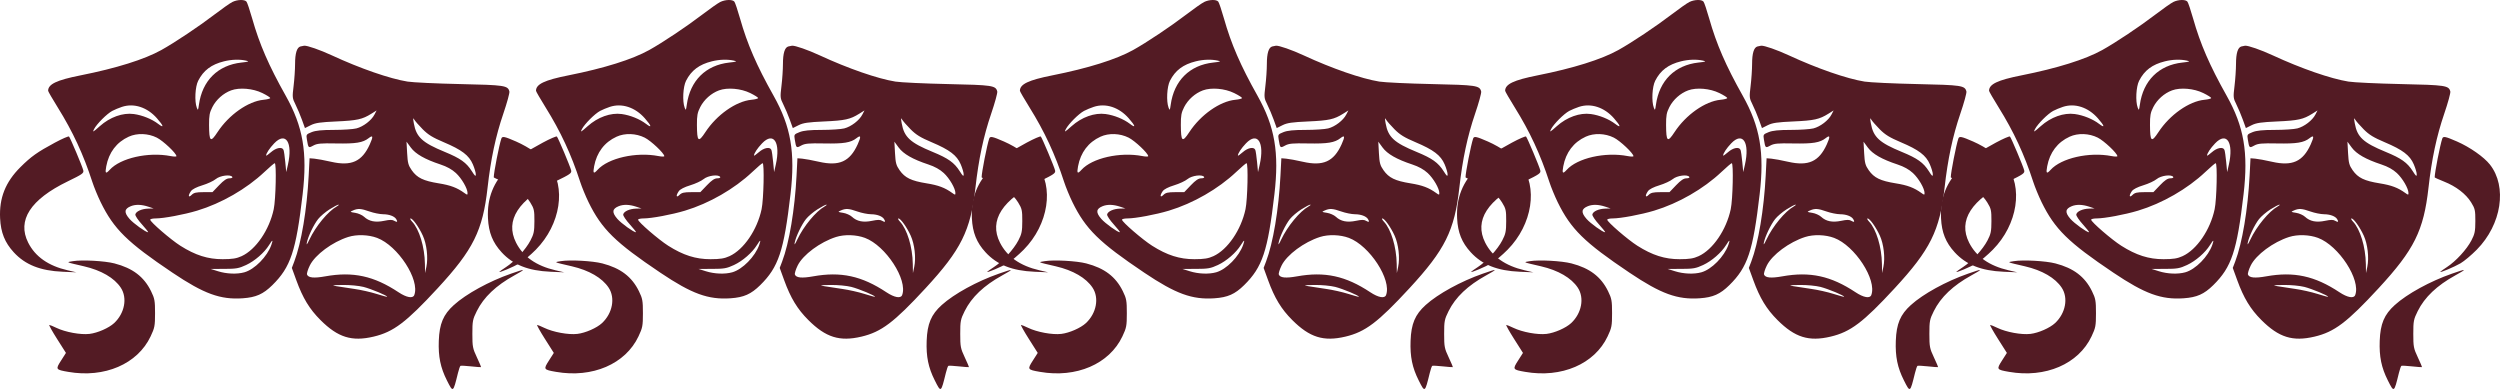 <svg width="1896" height="295" viewBox="0 0 1896 295" fill="none" xmlns="http://www.w3.org/2000/svg">
<path fill-rule="evenodd" clip-rule="evenodd" d="M546.182 1.531C544.455 2.387 538.334 6.688 532.58 11.087C520.791 20.099 502.481 32.324 492.297 37.98C479.506 45.083 458.214 51.752 431.088 57.152C412.92 60.768 406.499 63.827 406.499 68.863C406.499 69.354 409.772 75.014 413.773 81.442C425.196 99.793 433.259 117.148 439.988 137.862C441.3 141.901 444.155 148.847 446.333 153.299C456.36 173.785 466.55 183.79 500.854 206.83C524.736 222.871 537.123 227.384 554.066 226.22C564.122 225.529 569.592 223.104 576.551 216.251C590.463 202.553 594.489 190.469 599.523 147.309C603.216 115.649 599.84 95.995 586.689 72.598C573.805 49.678 566.747 33.432 561.27 14.087C559.472 7.741 557.521 1.959 556.934 1.237C555.495 -0.529 550.034 -0.38 546.182 1.531ZM597.858 35.236C595.15 35.962 593.789 40.391 593.786 48.489C593.785 52.645 593.283 60.13 592.672 65.124C591.611 73.798 591.675 74.431 594.11 79.285C595.512 82.079 597.697 87.239 598.964 90.752L601.27 97.137L605.638 94.957C609.193 93.183 612.835 92.652 625.178 92.102C640.816 91.407 644.831 90.518 651.648 86.244L655.622 83.752L654.024 86.849C651.725 91.306 645.52 96.063 640.283 97.386C637.796 98.013 630.094 98.527 623.166 98.527C614.005 98.527 609.419 98.989 606.341 100.224C602.266 101.858 602.134 102.061 602.74 105.731C603.841 112.398 603.868 112.424 607.634 110.377C610.505 108.816 613.287 108.561 624.991 108.788C639.888 109.075 645.249 108.195 649.629 104.741C652.942 102.129 653.171 103.508 650.429 109.541C644.5 122.578 636.453 126.19 621.123 122.692C616.16 121.56 610.451 120.498 608.437 120.332L604.775 120.03L604.105 133.142C602.79 158.857 598.528 184.301 593.185 198.321L591.332 203.186L594.71 212.482C599.638 226.046 604.709 234.405 613.064 242.739C626.285 255.925 636.803 259.208 653.321 255.305C668.424 251.736 677.977 244.523 701.899 218.631C728.95 189.351 736.129 174.891 739.774 142.345C742.204 120.65 745.917 103.203 751.72 86.21C754.526 77.994 756.599 70.418 756.327 69.375C755.144 64.84 752.83 64.493 718.823 63.754C700.983 63.367 683.1 62.522 679.081 61.877C665.63 59.718 643.176 51.937 621.733 42.005C612.766 37.851 602.913 34.417 600.661 34.663C600.047 34.73 598.785 34.988 597.858 35.236ZM539.904 46.505C530.255 48.896 524.312 53.367 520.298 61.255C517.998 65.773 517.43 76.846 519.249 81.671C520.119 83.981 520.272 83.771 520.862 79.458C523.361 61.18 535.215 49.412 553.121 47.436C558.72 46.818 559.283 46.587 556.645 45.989C551.798 44.892 545.65 45.082 539.904 46.505ZM545.268 68.544C539.339 70.743 533.987 75.513 531.067 81.204C528.933 85.358 528.506 87.667 528.551 94.803C528.632 107.533 529.618 108.365 534.962 100.215C543.592 87.057 558.183 76.799 569.871 75.672C572.668 75.404 574.955 74.806 574.955 74.344C574.955 73.884 572.257 72.183 568.959 70.565C561.813 67.06 551.617 66.19 545.268 68.544ZM462.477 81.055C460.175 81.816 456.879 83.188 455.153 84.102C451.095 86.251 443.359 93.987 441.315 97.941C439.935 100.61 440.525 100.307 445.703 95.681C453.395 88.807 463.15 85.33 471.509 86.483C477.972 87.374 485.164 90.281 489.942 93.935C494.615 97.509 494.205 95.609 489.03 89.715C481.661 81.321 471.589 78.037 462.477 81.055ZM683.875 93.669C685.75 104.015 690.329 108.222 707.31 115.203C719.162 120.075 723.72 123.321 727.826 129.814C730.261 133.661 730.855 134.136 730.855 132.23C730.855 130.927 729.842 127.497 728.602 124.608C725.674 117.787 720.228 113.652 706.541 107.861C698.126 104.302 694.703 102.196 690.584 98.043C687.7 95.137 684.803 91.814 684.145 90.66C683.209 89.015 683.15 89.665 683.875 93.669ZM467.641 103.656C458.442 107.845 452.544 115.613 450.587 126.116C449.575 131.543 450.159 132.161 453.159 128.837C461.251 119.873 482.411 115.075 499.359 118.361C501.806 118.835 503.806 118.867 503.806 118.43C503.806 116.301 493.714 106.768 488.929 104.378C482.305 101.068 473.946 100.785 467.641 103.656ZM411.718 108.139C398.278 115.364 393.581 118.701 385.458 126.791C374.116 138.089 369.328 150.156 370.075 165.556C370.601 176.37 373.654 183.963 380.449 191.354C389.133 200.798 400.589 205.354 417.486 206.083L427.949 206.535L421.233 204.974C406.632 201.58 396.731 194.63 391.373 184.013C382.842 167.109 393.062 151.279 421.366 137.555C432.466 132.173 433.656 131.33 433.165 129.208C432.498 126.333 423.337 104.593 422.351 103.549C421.963 103.139 417.179 105.204 411.718 108.139ZM750.224 105.083C748.551 110.003 744.457 130.875 744.457 134.489C744.457 134.72 747.636 136.163 751.52 137.697C760.646 141.299 768.171 147.076 772.151 153.538C775.045 158.235 775.321 159.475 775.298 167.68C775.276 175.484 774.882 177.425 772.314 182.355C768.74 189.222 760.502 198.169 753.665 202.61C750.903 204.404 748.643 206.027 748.643 206.216C748.643 206.958 759.369 202.418 764.071 199.687C766.807 198.097 772.348 193.449 776.385 189.357C795.22 170.263 799.626 141.606 786.316 124.759C781.786 119.024 771.178 111.6 761.398 107.319C752.575 103.457 750.891 103.12 750.224 105.083ZM577.907 108.754C574.405 112.427 571.816 116.344 571.816 117.972C571.816 118.358 573.481 117.21 575.515 115.419C579.444 111.961 584.046 111.139 585.034 113.721C585.362 114.577 585.956 118.707 586.355 122.899L587.08 130.52L588.342 124.961C592.188 108.017 586.715 99.517 577.907 108.754ZM678.772 116.135C679.179 123.623 679.668 125.429 682.293 129.154C686.313 134.859 691.059 137.158 702.69 139.036C711.706 140.491 716.614 142.337 722.223 146.385C724.395 147.952 724.578 147.951 724.578 146.37C724.578 142.934 720.097 135.235 715.773 131.238C712.81 128.5 708.935 126.347 704.094 124.749C692.242 120.838 685.145 116.787 681.551 111.882L678.299 107.443L678.772 116.135ZM570.572 130.395C556.896 143.297 537.925 154.205 519.501 159.761C509.513 162.774 494.088 165.659 487.975 165.659C485.748 165.659 483.926 166.098 483.926 166.635C483.926 168.307 499.432 181.7 506.761 186.357C518.079 193.551 527.69 196.609 538.858 196.572C546.247 196.548 549.349 196.05 553.263 194.263C564.021 189.35 574.277 174.336 577.593 158.647C579.166 151.209 579.767 123.666 578.356 123.747C577.924 123.772 574.422 126.763 570.572 130.395ZM533.626 135.817C531.9 137.246 527.325 139.369 523.46 140.533C519.117 141.842 515.821 143.528 514.828 144.948C512.462 148.333 512.803 150.346 515.316 147.827C516.982 146.156 518.803 145.729 524.268 145.729H531.129L536.145 140.485C539.745 136.72 541.96 135.24 543.994 135.24C545.617 135.24 546.552 134.792 546.182 134.191C544.874 132.07 536.905 133.102 533.626 135.817ZM469.307 156.337C464.196 158.383 463.905 161.084 468.261 166.057C471.241 169.459 480.542 176.149 482.292 176.149C482.73 176.149 480.666 173.49 477.704 170.24C474.741 166.99 472.461 163.58 472.638 162.661C473.084 160.338 477.389 158.371 482.357 158.222L486.542 158.096L482.357 156.714C477.35 155.06 472.827 154.93 469.307 156.337ZM619.914 158.788C616.767 160.776 612.863 164.098 611.239 166.169C607.887 170.442 603.64 179.334 602.716 184.016C602.282 186.211 602.872 185.509 604.667 181.692C609.404 171.621 618.781 160.259 625.391 156.582C626.712 155.846 627.308 155.228 626.715 155.207C626.122 155.187 623.061 156.798 619.914 158.788ZM637.734 159.602C635.198 160.719 635.247 160.774 639.377 161.416C641.718 161.78 644.754 163.124 646.121 164.401C649.863 167.896 654.704 168.867 661.378 167.463C665.821 166.53 667.579 166.547 669.166 167.54C671.246 168.843 671.813 168.178 670.415 166.079C668.986 163.933 665.098 162.512 660.56 162.478C658.076 162.459 653.455 161.531 650.29 160.415C643.76 158.112 641.456 157.962 637.734 159.602ZM682.482 168.023C687.99 173.9 692.043 187.223 692.257 200.155L692.371 207.093L693.362 202.372C694.81 195.472 693.641 185.197 690.667 178.684C687.74 172.275 683.019 165.659 681.372 165.659C680.764 165.659 681.265 166.723 682.482 168.023ZM634.072 179.719C622.002 183.563 609.006 193.206 604.979 201.307C603.498 204.288 602.544 207.403 602.861 208.23C603.804 210.694 608.12 211.119 616.628 209.588C637.675 205.8 653.548 209.242 672.238 221.646C678.319 225.682 683.128 226.545 684.183 223.79C688.599 212.251 671.755 186.328 656.001 180.419C649.434 177.955 640.508 177.671 634.072 179.719ZM574.058 185.851C570.477 191.624 563.223 197.93 556.645 200.989C551.13 203.553 549.111 203.91 540.036 203.927L529.704 203.946L535.327 205.717C541.816 207.762 549.713 208.079 555.311 206.52C563.089 204.355 572.729 194.551 575.82 185.663C577.259 181.522 576.706 181.581 574.058 185.851ZM425.333 198.059C420.001 198.918 419.471 198.671 433.703 201.968C446.799 205.003 456.711 210.768 461.621 218.207C466.743 225.966 464.547 237.613 456.56 245.038C452.571 248.748 444.058 252.484 437.889 253.23C431.17 254.044 419.502 251.902 412.697 248.607C410.223 247.409 407.826 246.428 407.372 246.428C406.917 246.428 409.575 251.203 413.277 257.039L420.01 267.651L416.312 273.448C412.032 280.154 412.158 280.354 421.703 282.021C449.307 286.84 474.325 276.071 484.231 255.107C487.313 248.582 487.588 247.142 487.588 237.512C487.588 228.066 487.287 226.408 484.56 220.84C479.178 209.851 470.64 203.366 456.833 199.778C449.42 197.853 432.385 196.923 425.333 198.059ZM757.536 207.554C740.951 213.351 723.6 222.868 714.247 231.298C706.197 238.555 703.252 245.535 702.781 258.477C702.345 270.476 704.048 278.785 708.934 288.487C713.685 297.923 713.607 297.975 717.327 282.861C718.004 280.111 718.852 277.68 719.213 277.459C719.574 277.238 723.165 277.415 727.193 277.852C731.222 278.289 734.643 278.549 734.797 278.428C734.951 278.307 733.54 274.953 731.661 270.972C728.513 264.302 728.245 262.912 728.243 253.227C728.24 243.491 728.488 242.221 731.615 235.92C736.841 225.39 746.197 216.506 760.152 208.82C769.31 203.776 768.906 203.58 757.536 207.554ZM625.178 217.054C627.768 217.5 633.884 218.433 638.77 219.127C643.656 219.821 651.17 221.509 655.467 222.877C659.763 224.245 663.411 225.232 663.572 225.069C664.245 224.396 651.396 219.035 645.623 217.58C642.102 216.692 635.268 216.06 629.928 216.126C621.883 216.226 621.174 216.364 625.178 217.054Z" fill="#531B24"/>
<path fill-rule="evenodd" clip-rule="evenodd" d="M176.182 1.531C174.455 2.387 168.334 6.688 162.58 11.087C150.791 20.099 132.481 32.324 122.297 37.98C109.506 45.083 88.214 51.752 61.088 57.152C42.92 60.768 36.499 63.827 36.499 68.863C36.499 69.354 39.772 75.014 43.773 81.442C55.196 99.793 63.259 117.148 69.988 137.862C71.3 141.901 74.155 148.847 76.334 153.299C86.36 173.785 96.55 183.79 130.854 206.83C154.736 222.871 167.123 227.384 184.066 226.22C194.122 225.529 199.592 223.104 206.551 216.251C220.463 202.553 224.489 190.469 229.523 147.309C233.216 115.649 229.84 95.995 216.689 72.598C203.805 49.678 196.747 33.432 191.27 14.087C189.472 7.741 187.521 1.959 186.934 1.237C185.495 -0.529 180.034 -0.38 176.182 1.531ZM227.858 35.236C225.15 35.962 223.789 40.391 223.786 48.489C223.785 52.645 223.283 60.13 222.672 65.124C221.611 73.798 221.675 74.431 224.11 79.285C225.512 82.079 227.697 87.239 228.964 90.752L231.27 97.137L235.638 94.957C239.193 93.183 242.835 92.652 255.178 92.102C270.816 91.407 274.831 90.518 281.648 86.244L285.622 83.752L284.024 86.849C281.725 91.306 275.52 96.063 270.283 97.386C267.796 98.013 260.094 98.527 253.166 98.527C244.005 98.527 239.419 98.989 236.341 100.224C232.266 101.858 232.134 102.061 232.74 105.731C233.841 112.398 233.868 112.424 237.634 110.377C240.505 108.816 243.287 108.561 254.991 108.788C269.888 109.075 275.249 108.195 279.629 104.741C282.942 102.129 283.171 103.508 280.429 109.541C274.5 122.578 266.453 126.19 251.123 122.692C246.16 121.56 240.451 120.498 238.437 120.332L234.775 120.03L234.105 133.142C232.79 158.857 228.528 184.301 223.185 198.321L221.332 203.186L224.71 212.482C229.638 226.046 234.709 234.405 243.064 242.739C256.285 255.925 266.803 259.208 283.321 255.305C298.424 251.736 307.977 244.523 331.899 218.631C358.95 189.351 366.129 174.891 369.774 142.345C372.204 120.65 375.917 103.203 381.72 86.21C384.526 77.994 386.599 70.418 386.327 69.375C385.144 64.84 382.83 64.493 348.823 63.754C330.983 63.367 313.1 62.522 309.081 61.877C295.63 59.718 273.176 51.937 251.733 42.005C242.766 37.851 232.913 34.417 230.661 34.663C230.047 34.73 228.785 34.988 227.858 35.236ZM169.904 46.505C160.255 48.896 154.312 53.367 150.298 61.255C147.998 65.773 147.43 76.846 149.249 81.671C150.119 83.981 150.272 83.771 150.862 79.458C153.361 61.18 165.215 49.412 183.121 47.436C188.72 46.818 189.283 46.587 186.645 45.989C181.798 44.892 175.65 45.082 169.904 46.505ZM175.268 68.544C169.339 70.743 163.987 75.513 161.067 81.204C158.933 85.358 158.506 87.667 158.551 94.803C158.632 107.533 159.618 108.365 164.962 100.215C173.592 87.057 188.183 76.799 199.871 75.672C202.668 75.404 204.955 74.806 204.955 74.344C204.955 73.884 202.257 72.183 198.959 70.565C191.813 67.06 181.617 66.19 175.268 68.544ZM92.477 81.055C90.175 81.816 86.879 83.188 85.153 84.102C81.095 86.251 73.359 93.987 71.315 97.941C69.935 100.61 70.525 100.307 75.703 95.681C83.395 88.807 93.15 85.33 101.509 86.483C107.972 87.374 115.164 90.281 119.942 93.935C124.615 97.509 124.205 95.609 119.03 89.715C111.661 81.321 101.589 78.037 92.477 81.055ZM313.875 93.669C315.75 104.015 320.329 108.222 337.31 115.203C349.162 120.075 353.72 123.321 357.826 129.814C360.261 133.661 360.855 134.136 360.855 132.23C360.855 130.927 359.842 127.497 358.602 124.608C355.674 117.787 350.228 113.652 336.541 107.861C328.126 104.302 324.703 102.196 320.584 98.043C317.7 95.137 314.803 91.814 314.145 90.66C313.209 89.015 313.15 89.665 313.875 93.669ZM97.641 103.656C88.442 107.845 82.544 115.613 80.587 126.116C79.575 131.543 80.159 132.161 83.159 128.837C91.251 119.873 112.411 115.075 129.359 118.361C131.806 118.835 133.806 118.867 133.806 118.43C133.806 116.301 123.714 106.768 118.929 104.378C112.305 101.068 103.946 100.785 97.641 103.656ZM41.718 108.139C28.277 115.364 23.581 118.701 15.458 126.791C4.116 138.089 -0.672 150.156 0.075 165.556C0.601 176.37 3.654 183.963 10.45 191.354C19.133 200.798 30.589 205.354 47.486 206.083L57.949 206.535L51.233 204.974C36.632 201.58 26.731 194.63 21.373 184.013C12.842 167.109 23.062 151.279 51.367 137.555C62.466 132.173 63.656 131.33 63.165 129.208C62.498 126.333 53.337 104.593 52.351 103.549C51.963 103.139 47.179 105.204 41.718 108.139ZM380.224 105.083C378.551 110.003 374.457 130.875 374.457 134.489C374.457 134.72 377.636 136.163 381.52 137.697C390.646 141.299 398.171 147.076 402.151 153.538C405.045 158.235 405.321 159.475 405.298 167.68C405.276 175.484 404.882 177.425 402.314 182.355C398.74 189.222 390.502 198.169 383.665 202.61C380.903 204.404 378.643 206.027 378.643 206.216C378.643 206.958 389.369 202.418 394.071 199.687C396.807 198.097 402.348 193.449 406.385 189.357C425.22 170.263 429.626 141.606 416.316 124.759C411.786 119.024 401.178 111.6 391.398 107.319C382.575 103.457 380.891 103.12 380.224 105.083ZM207.907 108.754C204.405 112.427 201.816 116.344 201.816 117.972C201.816 118.358 203.481 117.21 205.515 115.419C209.444 111.961 214.046 111.139 215.034 113.721C215.362 114.577 215.956 118.707 216.355 122.899L217.08 130.52L218.342 124.961C222.188 108.017 216.715 99.517 207.907 108.754ZM308.772 116.135C309.179 123.623 309.668 125.429 312.293 129.154C316.313 134.859 321.059 137.158 332.69 139.036C341.706 140.491 346.614 142.337 352.223 146.385C354.395 147.952 354.578 147.951 354.578 146.37C354.578 142.934 350.097 135.235 345.773 131.238C342.81 128.5 338.935 126.347 334.094 124.749C322.242 120.838 315.145 116.787 311.551 111.882L308.299 107.443L308.772 116.135ZM200.572 130.395C186.896 143.297 167.925 154.205 149.501 159.761C139.513 162.774 124.088 165.659 117.975 165.659C115.748 165.659 113.926 166.098 113.926 166.635C113.926 168.307 129.432 181.7 136.761 186.357C148.079 193.551 157.69 196.609 168.858 196.572C176.247 196.548 179.349 196.05 183.263 194.263C194.021 189.35 204.277 174.336 207.593 158.647C209.166 151.209 209.767 123.666 208.356 123.747C207.924 123.772 204.422 126.763 200.572 130.395ZM163.626 135.817C161.9 137.246 157.325 139.369 153.46 140.533C149.117 141.842 145.821 143.528 144.828 144.948C142.462 148.333 142.803 150.346 145.316 147.827C146.982 146.156 148.803 145.729 154.268 145.729H161.129L166.145 140.485C169.745 136.72 171.96 135.24 173.994 135.24C175.617 135.24 176.552 134.792 176.182 134.191C174.874 132.07 166.905 133.102 163.626 135.817ZM99.307 156.337C94.196 158.383 93.905 161.084 98.261 166.057C101.241 169.459 110.542 176.149 112.292 176.149C112.73 176.149 110.666 173.49 107.704 170.24C104.741 166.99 102.461 163.58 102.638 162.661C103.084 160.338 107.389 158.371 112.357 158.222L116.542 158.096L112.357 156.714C107.35 155.06 102.827 154.93 99.307 156.337ZM249.914 158.788C246.767 160.776 242.863 164.098 241.239 166.169C237.887 170.442 233.64 179.334 232.716 184.016C232.282 186.211 232.872 185.509 234.667 181.692C239.404 171.621 248.781 160.259 255.391 156.582C256.712 155.846 257.308 155.228 256.715 155.207C256.122 155.187 253.061 156.798 249.914 158.788ZM267.734 159.602C265.198 160.719 265.247 160.774 269.377 161.416C271.718 161.78 274.754 163.124 276.121 164.401C279.863 167.896 284.704 168.867 291.378 167.463C295.821 166.53 297.579 166.547 299.166 167.54C301.246 168.843 301.813 168.178 300.415 166.079C298.986 163.933 295.098 162.512 290.56 162.478C288.076 162.459 283.455 161.531 280.29 160.415C273.76 158.112 271.456 157.962 267.734 159.602ZM312.482 168.023C317.99 173.9 322.043 187.223 322.257 200.155L322.371 207.093L323.362 202.372C324.81 195.472 323.641 185.197 320.667 178.684C317.74 172.275 313.019 165.659 311.372 165.659C310.764 165.659 311.265 166.723 312.482 168.023ZM264.072 179.719C252.002 183.563 239.006 193.206 234.979 201.307C233.498 204.288 232.544 207.403 232.861 208.23C233.804 210.694 238.12 211.119 246.628 209.588C267.675 205.8 283.548 209.242 302.238 221.646C308.319 225.682 313.128 226.545 314.183 223.79C318.599 212.251 301.755 186.328 286.001 180.419C279.434 177.955 270.508 177.671 264.072 179.719ZM204.058 185.851C200.477 191.624 193.223 197.93 186.645 200.989C181.13 203.553 179.111 203.91 170.036 203.927L159.704 203.946L165.327 205.717C171.816 207.762 179.713 208.079 185.311 206.52C193.089 204.355 202.729 194.551 205.82 185.663C207.259 181.522 206.706 181.581 204.058 185.851ZM55.333 198.059C50.001 198.918 49.471 198.671 63.703 201.968C76.799 205.003 86.711 210.768 91.621 218.207C96.743 225.966 94.547 237.613 86.56 245.038C82.57 248.748 74.058 252.484 67.889 253.23C61.17 254.044 49.502 251.902 42.697 248.607C40.223 247.409 37.826 246.428 37.372 246.428C36.917 246.428 39.575 251.203 43.277 257.039L50.01 267.651L46.312 273.448C42.032 280.154 42.158 280.354 51.703 282.021C79.307 286.84 104.325 276.071 114.231 255.107C117.313 248.582 117.588 247.142 117.588 237.512C117.588 228.066 117.287 226.408 114.56 220.84C109.178 209.851 100.64 203.366 86.833 199.778C79.42 197.853 62.385 196.923 55.333 198.059ZM387.536 207.554C370.951 213.351 353.6 222.868 344.247 231.298C336.197 238.555 333.252 245.535 332.781 258.477C332.345 270.476 334.048 278.785 338.934 288.487C343.685 297.923 343.607 297.975 347.327 282.861C348.004 280.111 348.852 277.68 349.213 277.459C349.574 277.238 353.165 277.415 357.193 277.852C361.222 278.289 364.643 278.549 364.797 278.428C364.951 278.307 363.54 274.953 361.661 270.972C358.513 264.302 358.245 262.912 358.243 253.227C358.24 243.491 358.488 242.221 361.615 235.92C366.841 225.39 376.197 216.506 390.152 208.82C399.31 203.776 398.906 203.58 387.536 207.554ZM255.178 217.054C257.768 217.5 263.884 218.433 268.77 219.127C273.656 219.821 281.17 221.509 285.467 222.877C289.763 224.245 293.411 225.232 293.572 225.069C294.245 224.396 281.396 219.035 275.623 217.58C272.102 216.692 265.268 216.06 259.928 216.126C251.883 216.226 251.174 216.364 255.178 217.054Z" fill="#531B24"/>
<path fill-rule="evenodd" clip-rule="evenodd" d="M913.182 1.531C911.455 2.387 905.334 6.688 899.58 11.087C887.791 20.099 869.481 32.324 859.297 37.98C846.506 45.083 825.214 51.752 798.088 57.152C779.92 60.768 773.499 63.827 773.499 68.863C773.499 69.354 776.772 75.014 780.773 81.442C792.196 99.793 800.259 117.148 806.988 137.862C808.3 141.901 811.155 148.847 813.333 153.299C823.36 173.785 833.55 183.79 867.854 206.83C891.736 222.871 904.123 227.384 921.066 226.22C931.122 225.529 936.592 223.104 943.551 216.251C957.463 202.553 961.489 190.469 966.523 147.309C970.216 115.649 966.84 95.995 953.689 72.598C940.805 49.678 933.747 33.432 928.27 14.087C926.472 7.741 924.521 1.959 923.934 1.237C922.495 -0.529 917.034 -0.38 913.182 1.531ZM964.858 35.236C962.15 35.962 960.789 40.391 960.786 48.489C960.785 52.645 960.283 60.13 959.672 65.124C958.611 73.798 958.675 74.431 961.11 79.285C962.512 82.079 964.697 87.239 965.964 90.752L968.27 97.137L972.638 94.957C976.193 93.183 979.835 92.652 992.178 92.102C1007.82 91.407 1011.83 90.518 1018.65 86.244L1022.62 83.752L1021.02 86.849C1018.73 91.306 1012.52 96.063 1007.28 97.386C1004.8 98.013 997.094 98.527 990.166 98.527C981.005 98.527 976.419 98.989 973.341 100.224C969.266 101.858 969.134 102.061 969.74 105.731C970.841 112.398 970.868 112.424 974.634 110.377C977.505 108.816 980.287 108.561 991.991 108.788C1006.89 109.075 1012.25 108.195 1016.63 104.741C1019.94 102.129 1020.17 103.508 1017.43 109.541C1011.5 122.578 1003.45 126.19 988.123 122.692C983.16 121.56 977.451 120.498 975.437 120.332L971.775 120.03L971.105 133.142C969.79 158.857 965.528 184.301 960.185 198.321L958.332 203.186L961.71 212.482C966.638 226.046 971.709 234.405 980.064 242.739C993.285 255.925 1003.8 259.208 1020.32 255.305C1035.42 251.736 1044.98 244.523 1068.9 218.631C1095.95 189.351 1103.13 174.891 1106.77 142.345C1109.2 120.65 1112.92 103.203 1118.72 86.21C1121.53 77.994 1123.6 70.418 1123.33 69.375C1122.14 64.84 1119.83 64.493 1085.82 63.754C1067.98 63.367 1050.1 62.522 1046.08 61.877C1032.63 59.718 1010.18 51.937 988.733 42.005C979.766 37.851 969.913 34.417 967.661 34.663C967.047 34.73 965.785 34.988 964.858 35.236ZM906.904 46.505C897.255 48.896 891.312 53.367 887.298 61.255C884.998 65.773 884.43 76.846 886.249 81.671C887.119 83.981 887.272 83.771 887.862 79.458C890.361 61.18 902.215 49.412 920.121 47.436C925.72 46.818 926.283 46.587 923.645 45.989C918.798 44.892 912.65 45.082 906.904 46.505ZM912.268 68.544C906.339 70.743 900.987 75.513 898.067 81.204C895.933 85.358 895.506 87.667 895.551 94.803C895.632 107.533 896.618 108.365 901.962 100.215C910.592 87.057 925.183 76.799 936.871 75.672C939.668 75.404 941.955 74.806 941.955 74.344C941.955 73.884 939.257 72.183 935.959 70.565C928.813 67.06 918.617 66.19 912.268 68.544ZM829.477 81.055C827.175 81.816 823.879 83.188 822.153 84.102C818.095 86.251 810.359 93.987 808.315 97.941C806.935 100.61 807.525 100.307 812.703 95.681C820.395 88.807 830.15 85.33 838.509 86.483C844.972 87.374 852.164 90.281 856.942 93.935C861.615 97.509 861.205 95.609 856.03 89.715C848.661 81.321 838.589 78.037 829.477 81.055ZM1050.88 93.669C1052.75 104.015 1057.33 108.222 1074.31 115.203C1086.16 120.075 1090.72 123.321 1094.83 129.814C1097.26 133.661 1097.86 134.136 1097.86 132.23C1097.86 130.927 1096.84 127.497 1095.6 124.608C1092.67 117.787 1087.23 113.652 1073.54 107.861C1065.13 104.302 1061.7 102.196 1057.58 98.043C1054.7 95.137 1051.8 91.814 1051.15 90.66C1050.21 89.015 1050.15 89.665 1050.88 93.669ZM834.641 103.656C825.442 107.845 819.544 115.613 817.587 126.116C816.575 131.543 817.159 132.161 820.159 128.837C828.251 119.873 849.411 115.075 866.359 118.361C868.806 118.835 870.806 118.867 870.806 118.43C870.806 116.301 860.714 106.768 855.929 104.378C849.305 101.068 840.946 100.785 834.641 103.656ZM778.718 108.139C765.278 115.364 760.581 118.701 752.458 126.791C741.116 138.089 736.328 150.156 737.075 165.556C737.601 176.37 740.654 183.963 747.449 191.354C756.133 200.798 767.589 205.354 784.486 206.083L794.949 206.535L788.233 204.974C773.632 201.58 763.731 194.63 758.373 184.013C749.842 167.109 760.062 151.279 788.366 137.555C799.466 132.173 800.656 131.33 800.165 129.208C799.498 126.333 790.337 104.593 789.351 103.549C788.963 103.139 784.179 105.204 778.718 108.139ZM1117.22 105.083C1115.55 110.003 1111.46 130.875 1111.46 134.489C1111.46 134.72 1114.64 136.163 1118.52 137.697C1127.65 141.299 1135.17 147.076 1139.15 153.538C1142.05 158.235 1142.32 159.475 1142.3 167.68C1142.28 175.484 1141.88 177.425 1139.31 182.355C1135.74 189.222 1127.5 198.169 1120.66 202.61C1117.9 204.404 1115.64 206.027 1115.64 206.216C1115.64 206.958 1126.37 202.418 1131.07 199.687C1133.81 198.097 1139.35 193.449 1143.38 189.357C1162.22 170.263 1166.63 141.606 1153.32 124.759C1148.79 119.024 1138.18 111.6 1128.4 107.319C1119.57 103.457 1117.89 103.12 1117.22 105.083ZM944.907 108.754C941.405 112.427 938.816 116.344 938.816 117.972C938.816 118.358 940.481 117.21 942.515 115.419C946.444 111.961 951.046 111.139 952.034 113.721C952.362 114.577 952.956 118.707 953.355 122.899L954.08 130.52L955.342 124.961C959.188 108.017 953.715 99.517 944.907 108.754ZM1045.77 116.135C1046.18 123.623 1046.67 125.429 1049.29 129.154C1053.31 134.859 1058.06 137.158 1069.69 139.036C1078.71 140.491 1083.61 142.337 1089.22 146.385C1091.4 147.952 1091.58 147.951 1091.58 146.37C1091.58 142.934 1087.1 135.235 1082.77 131.238C1079.81 128.5 1075.94 126.347 1071.09 124.749C1059.24 120.838 1052.15 116.787 1048.55 111.882L1045.3 107.443L1045.77 116.135ZM937.572 130.395C923.896 143.297 904.925 154.205 886.501 159.761C876.513 162.774 861.088 165.659 854.975 165.659C852.748 165.659 850.926 166.098 850.926 166.635C850.926 168.307 866.432 181.7 873.761 186.357C885.079 193.551 894.69 196.609 905.858 196.572C913.247 196.548 916.349 196.05 920.263 194.263C931.021 189.35 941.277 174.336 944.593 158.647C946.166 151.209 946.767 123.666 945.356 123.747C944.924 123.772 941.422 126.763 937.572 130.395ZM900.626 135.817C898.9 137.246 894.325 139.369 890.46 140.533C886.117 141.842 882.821 143.528 881.828 144.948C879.462 148.333 879.803 150.346 882.316 147.827C883.982 146.156 885.803 145.729 891.268 145.729H898.129L903.145 140.485C906.745 136.72 908.96 135.24 910.994 135.24C912.617 135.24 913.552 134.792 913.182 134.191C911.874 132.07 903.905 133.102 900.626 135.817ZM836.307 156.337C831.196 158.383 830.905 161.084 835.261 166.057C838.241 169.459 847.542 176.149 849.292 176.149C849.73 176.149 847.666 173.49 844.704 170.24C841.741 166.99 839.461 163.58 839.638 162.661C840.084 160.338 844.389 158.371 849.357 158.222L853.542 158.096L849.357 156.714C844.35 155.06 839.827 154.93 836.307 156.337ZM986.914 158.788C983.767 160.776 979.863 164.098 978.239 166.169C974.887 170.442 970.64 179.334 969.716 184.016C969.282 186.211 969.872 185.509 971.667 181.692C976.404 171.621 985.781 160.259 992.391 156.582C993.712 155.846 994.308 155.228 993.715 155.207C993.122 155.187 990.061 156.798 986.914 158.788ZM1004.73 159.602C1002.2 160.719 1002.25 160.774 1006.38 161.416C1008.72 161.78 1011.75 163.124 1013.12 164.401C1016.86 167.896 1021.7 168.867 1028.38 167.463C1032.82 166.53 1034.58 166.547 1036.17 167.54C1038.25 168.843 1038.81 168.178 1037.42 166.079C1035.99 163.933 1032.1 162.512 1027.56 162.478C1025.08 162.459 1020.45 161.531 1017.29 160.415C1010.76 158.112 1008.46 157.962 1004.73 159.602ZM1049.48 168.023C1054.99 173.9 1059.04 187.223 1059.26 200.155L1059.37 207.093L1060.36 202.372C1061.81 195.472 1060.64 185.197 1057.67 178.684C1054.74 172.275 1050.02 165.659 1048.37 165.659C1047.76 165.659 1048.26 166.723 1049.48 168.023ZM1001.07 179.719C989.002 183.563 976.006 193.206 971.979 201.307C970.498 204.288 969.544 207.403 969.861 208.23C970.804 210.694 975.12 211.119 983.628 209.588C1004.68 205.8 1020.55 209.242 1039.24 221.646C1045.32 225.682 1050.13 226.545 1051.18 223.79C1055.6 212.251 1038.75 186.328 1023 180.419C1016.43 177.955 1007.51 177.671 1001.07 179.719ZM941.058 185.851C937.477 191.624 930.223 197.93 923.645 200.989C918.13 203.553 916.111 203.91 907.036 203.927L896.704 203.946L902.327 205.717C908.816 207.762 916.713 208.079 922.311 206.52C930.089 204.355 939.729 194.551 942.82 185.663C944.259 181.522 943.706 181.581 941.058 185.851ZM792.333 198.059C787.001 198.918 786.471 198.671 800.703 201.968C813.799 205.003 823.711 210.768 828.621 218.207C833.743 225.966 831.547 237.613 823.56 245.038C819.571 248.748 811.058 252.484 804.889 253.23C798.17 254.044 786.502 251.902 779.697 248.607C777.223 247.409 774.826 246.428 774.372 246.428C773.917 246.428 776.575 251.203 780.277 257.039L787.01 267.651L783.312 273.448C779.032 280.154 779.158 280.354 788.703 282.021C816.307 286.84 841.325 276.071 851.231 255.107C854.313 248.582 854.588 247.142 854.588 237.512C854.588 228.066 854.287 226.408 851.56 220.84C846.178 209.851 837.64 203.366 823.833 199.778C816.42 197.853 799.385 196.923 792.333 198.059ZM1124.54 207.554C1107.95 213.351 1090.6 222.868 1081.25 231.298C1073.2 238.555 1070.25 245.535 1069.78 258.477C1069.34 270.476 1071.05 278.785 1075.93 288.487C1080.69 297.923 1080.61 297.975 1084.33 282.861C1085 280.111 1085.85 277.68 1086.21 277.459C1086.57 277.238 1090.17 277.415 1094.19 277.852C1098.22 278.289 1101.64 278.549 1101.8 278.428C1101.95 278.307 1100.54 274.953 1098.66 270.972C1095.51 264.302 1095.24 262.912 1095.24 253.227C1095.24 243.491 1095.49 242.221 1098.62 235.92C1103.84 225.39 1113.2 216.506 1127.15 208.82C1136.31 203.776 1135.91 203.58 1124.54 207.554ZM992.178 217.054C994.768 217.5 1000.88 218.433 1005.77 219.127C1010.66 219.821 1018.17 221.509 1022.47 222.877C1026.76 224.245 1030.41 225.232 1030.57 225.069C1031.25 224.396 1018.4 219.035 1012.62 217.58C1009.1 216.692 1002.27 216.06 996.928 216.126C988.883 216.226 988.174 216.364 992.178 217.054Z" fill="#531B24"/>
<path fill-rule="evenodd" clip-rule="evenodd" d="M1281.18 1.531C1279.46 2.387 1273.33 6.688 1267.58 11.087C1255.79 20.099 1237.48 32.324 1227.3 37.98C1214.51 45.083 1193.21 51.752 1166.09 57.152C1147.92 60.768 1141.5 63.827 1141.5 68.863C1141.5 69.354 1144.77 75.014 1148.77 81.442C1160.2 99.793 1168.26 117.148 1174.99 137.862C1176.3 141.901 1179.16 148.847 1181.33 153.299C1191.36 173.785 1201.55 183.79 1235.85 206.83C1259.74 222.871 1272.12 227.384 1289.07 226.22C1299.12 225.529 1304.59 223.104 1311.55 216.251C1325.46 202.553 1329.49 190.469 1334.52 147.309C1338.22 115.649 1334.84 95.995 1321.69 72.598C1308.81 49.678 1301.75 33.432 1296.27 14.087C1294.47 7.741 1292.52 1.959 1291.93 1.237C1290.49 -0.529 1285.03 -0.38 1281.18 1.531ZM1332.86 35.236C1330.15 35.962 1328.79 40.391 1328.79 48.489C1328.78 52.645 1328.28 60.13 1327.67 65.124C1326.61 73.798 1326.68 74.431 1329.11 79.285C1330.51 82.079 1332.7 87.239 1333.96 90.752L1336.27 97.137L1340.64 94.957C1344.19 93.183 1347.83 92.652 1360.18 92.102C1375.82 91.407 1379.83 90.518 1386.65 86.244L1390.62 83.752L1389.02 86.849C1386.73 91.306 1380.52 96.063 1375.28 97.386C1372.8 98.013 1365.09 98.527 1358.17 98.527C1349 98.527 1344.42 98.989 1341.34 100.224C1337.27 101.858 1337.13 102.061 1337.74 105.731C1338.84 112.398 1338.87 112.424 1342.63 110.377C1345.5 108.816 1348.29 108.561 1359.99 108.788C1374.89 109.075 1380.25 108.195 1384.63 104.741C1387.94 102.129 1388.17 103.508 1385.43 109.541C1379.5 122.578 1371.45 126.19 1356.12 122.692C1351.16 121.56 1345.45 120.498 1343.44 120.332L1339.78 120.03L1339.11 133.142C1337.79 158.857 1333.53 184.301 1328.19 198.321L1326.33 203.186L1329.71 212.482C1334.64 226.046 1339.71 234.405 1348.06 242.739C1361.29 255.925 1371.8 259.208 1388.32 255.305C1403.42 251.736 1412.98 244.523 1436.9 218.631C1463.95 189.351 1471.13 174.891 1474.77 142.345C1477.2 120.65 1480.92 103.203 1486.72 86.21C1489.53 77.994 1491.6 70.418 1491.33 69.375C1490.14 64.84 1487.83 64.493 1453.82 63.754C1435.98 63.367 1418.1 62.522 1414.08 61.877C1400.63 59.718 1378.18 51.937 1356.73 42.005C1347.77 37.851 1337.91 34.417 1335.66 34.663C1335.05 34.73 1333.78 34.988 1332.86 35.236ZM1274.9 46.505C1265.25 48.896 1259.31 53.367 1255.3 61.255C1253 65.773 1252.43 76.846 1254.25 81.671C1255.12 83.981 1255.27 83.771 1255.86 79.458C1258.36 61.18 1270.22 49.412 1288.12 47.436C1293.72 46.818 1294.28 46.587 1291.64 45.989C1286.8 44.892 1280.65 45.082 1274.9 46.505ZM1280.27 68.544C1274.34 70.743 1268.99 75.513 1266.07 81.204C1263.93 85.358 1263.51 87.667 1263.55 94.803C1263.63 107.533 1264.62 108.365 1269.96 100.215C1278.59 87.057 1293.18 76.799 1304.87 75.672C1307.67 75.404 1309.96 74.806 1309.96 74.344C1309.96 73.884 1307.26 72.183 1303.96 70.565C1296.81 67.06 1286.62 66.19 1280.27 68.544ZM1197.48 81.055C1195.18 81.816 1191.88 83.188 1190.15 84.102C1186.1 86.251 1178.36 93.987 1176.32 97.941C1174.94 100.61 1175.53 100.307 1180.7 95.681C1188.4 88.807 1198.15 85.33 1206.51 86.483C1212.97 87.374 1220.16 90.281 1224.94 93.935C1229.62 97.509 1229.21 95.609 1224.03 89.715C1216.66 81.321 1206.59 78.037 1197.48 81.055ZM1418.88 93.669C1420.75 104.015 1425.33 108.222 1442.31 115.203C1454.16 120.075 1458.72 123.321 1462.83 129.814C1465.26 133.661 1465.86 134.136 1465.86 132.23C1465.86 130.927 1464.84 127.497 1463.6 124.608C1460.67 117.787 1455.23 113.652 1441.54 107.861C1433.13 104.302 1429.7 102.196 1425.58 98.043C1422.7 95.137 1419.8 91.814 1419.15 90.66C1418.21 89.015 1418.15 89.665 1418.88 93.669ZM1202.64 103.656C1193.44 107.845 1187.54 115.613 1185.59 126.116C1184.57 131.543 1185.16 132.161 1188.16 128.837C1196.25 119.873 1217.41 115.075 1234.36 118.361C1236.81 118.835 1238.81 118.867 1238.81 118.43C1238.81 116.301 1228.71 106.768 1223.93 104.378C1217.3 101.068 1208.95 100.785 1202.64 103.656ZM1146.72 108.139C1133.28 115.364 1128.58 118.701 1120.46 126.791C1109.12 138.089 1104.33 150.156 1105.08 165.556C1105.6 176.37 1108.65 183.963 1115.45 191.354C1124.13 200.798 1135.59 205.354 1152.49 206.083L1162.95 206.535L1156.23 204.974C1141.63 201.58 1131.73 194.63 1126.37 184.013C1117.84 167.109 1128.06 151.279 1156.37 137.555C1167.47 132.173 1168.66 131.33 1168.16 129.208C1167.5 126.333 1158.34 104.593 1157.35 103.549C1156.96 103.139 1152.18 105.204 1146.72 108.139ZM1485.22 105.083C1483.55 110.003 1479.46 130.875 1479.46 134.489C1479.46 134.72 1482.64 136.163 1486.52 137.697C1495.65 141.299 1503.17 147.076 1507.15 153.538C1510.05 158.235 1510.32 159.475 1510.3 167.68C1510.28 175.484 1509.88 177.425 1507.31 182.355C1503.74 189.222 1495.5 198.169 1488.66 202.61C1485.9 204.404 1483.64 206.027 1483.64 206.216C1483.64 206.958 1494.37 202.418 1499.07 199.687C1501.81 198.097 1507.35 193.449 1511.38 189.357C1530.22 170.263 1534.63 141.606 1521.32 124.759C1516.79 119.024 1506.18 111.6 1496.4 107.319C1487.57 103.457 1485.89 103.12 1485.22 105.083ZM1312.91 108.754C1309.4 112.427 1306.82 116.344 1306.82 117.972C1306.82 118.358 1308.48 117.21 1310.52 115.419C1314.44 111.961 1319.05 111.139 1320.03 113.721C1320.36 114.577 1320.96 118.707 1321.35 122.899L1322.08 130.52L1323.34 124.961C1327.19 108.017 1321.71 99.517 1312.91 108.754ZM1413.77 116.135C1414.18 123.623 1414.67 125.429 1417.29 129.154C1421.31 134.859 1426.06 137.158 1437.69 139.036C1446.71 140.491 1451.61 142.337 1457.22 146.385C1459.4 147.952 1459.58 147.951 1459.58 146.37C1459.58 142.934 1455.1 135.235 1450.77 131.238C1447.81 128.5 1443.94 126.347 1439.09 124.749C1427.24 120.838 1420.15 116.787 1416.55 111.882L1413.3 107.443L1413.77 116.135ZM1305.57 130.395C1291.9 143.297 1272.93 154.205 1254.5 159.761C1244.51 162.774 1229.09 165.659 1222.97 165.659C1220.75 165.659 1218.93 166.098 1218.93 166.635C1218.93 168.307 1234.43 181.7 1241.76 186.357C1253.08 193.551 1262.69 196.609 1273.86 196.572C1281.25 196.548 1284.35 196.05 1288.26 194.263C1299.02 189.35 1309.28 174.336 1312.59 158.647C1314.17 151.209 1314.77 123.666 1313.36 123.747C1312.92 123.772 1309.42 126.763 1305.57 130.395ZM1268.63 135.817C1266.9 137.246 1262.33 139.369 1258.46 140.533C1254.12 141.842 1250.82 143.528 1249.83 144.948C1247.46 148.333 1247.8 150.346 1250.32 147.827C1251.98 146.156 1253.8 145.729 1259.27 145.729H1266.13L1271.14 140.485C1274.74 136.72 1276.96 135.24 1278.99 135.24C1280.62 135.24 1281.55 134.792 1281.18 134.191C1279.87 132.07 1271.91 133.102 1268.63 135.817ZM1204.31 156.337C1199.2 158.383 1198.91 161.084 1203.26 166.057C1206.24 169.459 1215.54 176.149 1217.29 176.149C1217.73 176.149 1215.67 173.49 1212.7 170.24C1209.74 166.99 1207.46 163.58 1207.64 162.661C1208.08 160.338 1212.39 158.371 1217.36 158.222L1221.54 158.096L1217.36 156.714C1212.35 155.06 1207.83 154.93 1204.31 156.337ZM1354.91 158.788C1351.77 160.776 1347.86 164.098 1346.24 166.169C1342.89 170.442 1338.64 179.334 1337.72 184.016C1337.28 186.211 1337.87 185.509 1339.67 181.692C1344.4 171.621 1353.78 160.259 1360.39 156.582C1361.71 155.846 1362.31 155.228 1361.72 155.207C1361.12 155.187 1358.06 156.798 1354.91 158.788ZM1372.73 159.602C1370.2 160.719 1370.25 160.774 1374.38 161.416C1376.72 161.78 1379.75 163.124 1381.12 164.401C1384.86 167.896 1389.7 168.867 1396.38 167.463C1400.82 166.53 1402.58 166.547 1404.17 167.54C1406.25 168.843 1406.81 168.178 1405.42 166.079C1403.99 163.933 1400.1 162.512 1395.56 162.478C1393.08 162.459 1388.45 161.531 1385.29 160.415C1378.76 158.112 1376.46 157.962 1372.73 159.602ZM1417.48 168.023C1422.99 173.9 1427.04 187.223 1427.26 200.155L1427.37 207.093L1428.36 202.372C1429.81 195.472 1428.64 185.197 1425.67 178.684C1422.74 172.275 1418.02 165.659 1416.37 165.659C1415.76 165.659 1416.26 166.723 1417.48 168.023ZM1369.07 179.719C1357 183.563 1344.01 193.206 1339.98 201.307C1338.5 204.288 1337.54 207.403 1337.86 208.23C1338.8 210.694 1343.12 211.119 1351.63 209.588C1372.68 205.8 1388.55 209.242 1407.24 221.646C1413.32 225.682 1418.13 226.545 1419.18 223.79C1423.6 212.251 1406.75 186.328 1391 180.419C1384.43 177.955 1375.51 177.671 1369.07 179.719ZM1309.06 185.851C1305.48 191.624 1298.22 197.93 1291.64 200.989C1286.13 203.553 1284.11 203.91 1275.04 203.927L1264.7 203.946L1270.33 205.717C1276.82 207.762 1284.71 208.079 1290.31 206.52C1298.09 204.355 1307.73 194.551 1310.82 185.663C1312.26 181.522 1311.71 181.581 1309.06 185.851ZM1160.33 198.059C1155 198.918 1154.47 198.671 1168.7 201.968C1181.8 205.003 1191.71 210.768 1196.62 218.207C1201.74 225.966 1199.55 237.613 1191.56 245.038C1187.57 248.748 1179.06 252.484 1172.89 253.23C1166.17 254.044 1154.5 251.902 1147.7 248.607C1145.22 247.409 1142.83 246.428 1142.37 246.428C1141.92 246.428 1144.57 251.203 1148.28 257.039L1155.01 267.651L1151.31 273.448C1147.03 280.154 1147.16 280.354 1156.7 282.021C1184.31 286.84 1209.33 276.071 1219.23 255.107C1222.31 248.582 1222.59 247.142 1222.59 237.512C1222.59 228.066 1222.29 226.408 1219.56 220.84C1214.18 209.851 1205.64 203.366 1191.83 199.778C1184.42 197.853 1167.39 196.923 1160.33 198.059ZM1492.54 207.554C1475.95 213.351 1458.6 222.868 1449.25 231.298C1441.2 238.555 1438.25 245.535 1437.78 258.477C1437.34 270.476 1439.05 278.785 1443.93 288.487C1448.69 297.923 1448.61 297.975 1452.33 282.861C1453 280.111 1453.85 277.68 1454.21 277.459C1454.57 277.238 1458.17 277.415 1462.19 277.852C1466.22 278.289 1469.64 278.549 1469.8 278.428C1469.95 278.307 1468.54 274.953 1466.66 270.972C1463.51 264.302 1463.24 262.912 1463.24 253.227C1463.24 243.491 1463.49 242.221 1466.62 235.92C1471.84 225.39 1481.2 216.506 1495.15 208.82C1504.31 203.776 1503.91 203.58 1492.54 207.554ZM1360.18 217.054C1362.77 217.5 1368.88 218.433 1373.77 219.127C1378.66 219.821 1386.17 221.509 1390.47 222.877C1394.76 224.245 1398.41 225.232 1398.57 225.069C1399.25 224.396 1386.4 219.035 1380.62 217.58C1377.1 216.692 1370.27 216.06 1364.93 216.126C1356.88 216.226 1356.17 216.364 1360.18 217.054Z" fill="#531B24"/>
<path fill-rule="evenodd" clip-rule="evenodd" d="M1648.18 1.531C1646.46 2.387 1640.33 6.688 1634.58 11.087C1622.79 20.099 1604.48 32.324 1594.3 37.98C1581.51 45.083 1560.21 51.752 1533.09 57.152C1514.92 60.768 1508.5 63.827 1508.5 68.863C1508.5 69.354 1511.77 75.014 1515.77 81.442C1527.2 99.793 1535.26 117.148 1541.99 137.862C1543.3 141.901 1546.16 148.847 1548.33 153.299C1558.36 173.785 1568.55 183.79 1602.85 206.83C1626.74 222.871 1639.12 227.384 1656.07 226.22C1666.12 225.529 1671.59 223.104 1678.55 216.251C1692.46 202.553 1696.49 190.469 1701.52 147.309C1705.22 115.649 1701.84 95.995 1688.69 72.598C1675.81 49.678 1668.75 33.432 1663.27 14.087C1661.47 7.741 1659.52 1.959 1658.93 1.237C1657.49 -0.529 1652.03 -0.38 1648.18 1.531ZM1699.86 35.236C1697.15 35.962 1695.79 40.391 1695.79 48.489C1695.78 52.645 1695.28 60.13 1694.67 65.124C1693.61 73.798 1693.68 74.431 1696.11 79.285C1697.51 82.079 1699.7 87.239 1700.96 90.752L1703.27 97.137L1707.64 94.957C1711.19 93.183 1714.83 92.652 1727.18 92.102C1742.82 91.407 1746.83 90.518 1753.65 86.244L1757.62 83.752L1756.02 86.849C1753.73 91.306 1747.52 96.063 1742.28 97.386C1739.8 98.013 1732.09 98.527 1725.17 98.527C1716 98.527 1711.42 98.989 1708.34 100.224C1704.27 101.858 1704.13 102.061 1704.74 105.731C1705.84 112.398 1705.87 112.424 1709.63 110.377C1712.5 108.816 1715.29 108.561 1726.99 108.788C1741.89 109.075 1747.25 108.195 1751.63 104.741C1754.94 102.129 1755.17 103.508 1752.43 109.541C1746.5 122.578 1738.45 126.19 1723.12 122.692C1718.16 121.56 1712.45 120.498 1710.44 120.332L1706.78 120.03L1706.11 133.142C1704.79 158.857 1700.53 184.301 1695.19 198.321L1693.33 203.186L1696.71 212.482C1701.64 226.046 1706.71 234.405 1715.06 242.739C1728.29 255.925 1738.8 259.208 1755.32 255.305C1770.42 251.736 1779.98 244.523 1803.9 218.631C1830.95 189.351 1838.13 174.891 1841.77 142.345C1844.2 120.65 1847.92 103.203 1853.72 86.21C1856.53 77.994 1858.6 70.418 1858.33 69.375C1857.14 64.84 1854.83 64.493 1820.82 63.754C1802.98 63.367 1785.1 62.522 1781.08 61.877C1767.63 59.718 1745.18 51.937 1723.73 42.005C1714.77 37.851 1704.91 34.417 1702.66 34.663C1702.05 34.73 1700.78 34.988 1699.86 35.236ZM1641.9 46.505C1632.25 48.896 1626.31 53.367 1622.3 61.255C1620 65.773 1619.43 76.846 1621.25 81.671C1622.12 83.981 1622.27 83.771 1622.86 79.458C1625.36 61.18 1637.22 49.412 1655.12 47.436C1660.72 46.818 1661.28 46.587 1658.64 45.989C1653.8 44.892 1647.65 45.082 1641.9 46.505ZM1647.27 68.544C1641.34 70.743 1635.99 75.513 1633.07 81.204C1630.93 85.358 1630.51 87.667 1630.55 94.803C1630.63 107.533 1631.62 108.365 1636.96 100.215C1645.59 87.057 1660.18 76.799 1671.87 75.672C1674.67 75.404 1676.96 74.806 1676.96 74.344C1676.96 73.884 1674.26 72.183 1670.96 70.565C1663.81 67.06 1653.62 66.19 1647.27 68.544ZM1564.48 81.055C1562.18 81.816 1558.88 83.188 1557.15 84.102C1553.1 86.251 1545.36 93.987 1543.32 97.941C1541.94 100.61 1542.53 100.307 1547.7 95.681C1555.4 88.807 1565.15 85.33 1573.51 86.483C1579.97 87.374 1587.16 90.281 1591.94 93.935C1596.62 97.509 1596.21 95.609 1591.03 89.715C1583.66 81.321 1573.59 78.037 1564.48 81.055ZM1785.88 93.669C1787.75 104.015 1792.33 108.222 1809.31 115.203C1821.16 120.075 1825.72 123.321 1829.83 129.814C1832.26 133.661 1832.86 134.136 1832.86 132.23C1832.86 130.927 1831.84 127.497 1830.6 124.608C1827.67 117.787 1822.23 113.652 1808.54 107.861C1800.13 104.302 1796.7 102.196 1792.58 98.043C1789.7 95.137 1786.8 91.814 1786.15 90.66C1785.21 89.015 1785.15 89.665 1785.88 93.669ZM1569.64 103.656C1560.44 107.845 1554.54 115.613 1552.59 126.116C1551.57 131.543 1552.16 132.161 1555.16 128.837C1563.25 119.873 1584.41 115.075 1601.36 118.361C1603.81 118.835 1605.81 118.867 1605.81 118.43C1605.81 116.301 1595.71 106.768 1590.93 104.378C1584.3 101.068 1575.95 100.785 1569.64 103.656ZM1513.72 108.139C1500.28 115.364 1495.58 118.701 1487.46 126.791C1476.12 138.089 1471.33 150.156 1472.08 165.556C1472.6 176.37 1475.65 183.963 1482.45 191.354C1491.13 200.798 1502.59 205.354 1519.49 206.083L1529.95 206.535L1523.23 204.974C1508.63 201.58 1498.73 194.63 1493.37 184.013C1484.84 167.109 1495.06 151.279 1523.37 137.555C1534.47 132.173 1535.66 131.33 1535.16 129.208C1534.5 126.333 1525.34 104.593 1524.35 103.549C1523.96 103.139 1519.18 105.204 1513.72 108.139ZM1852.22 105.083C1850.55 110.003 1846.46 130.875 1846.46 134.489C1846.46 134.72 1849.64 136.163 1853.52 137.697C1862.65 141.299 1870.17 147.076 1874.15 153.538C1877.05 158.235 1877.32 159.475 1877.3 167.68C1877.28 175.484 1876.88 177.425 1874.31 182.355C1870.74 189.222 1862.5 198.169 1855.66 202.61C1852.9 204.404 1850.64 206.027 1850.64 206.216C1850.64 206.958 1861.37 202.418 1866.07 199.687C1868.81 198.097 1874.35 193.449 1878.38 189.357C1897.22 170.263 1901.63 141.606 1888.32 124.759C1883.79 119.024 1873.18 111.6 1863.4 107.319C1854.57 103.457 1852.89 103.12 1852.22 105.083ZM1679.91 108.754C1676.4 112.427 1673.82 116.344 1673.82 117.972C1673.82 118.358 1675.48 117.21 1677.52 115.419C1681.44 111.961 1686.05 111.139 1687.03 113.721C1687.36 114.577 1687.96 118.707 1688.35 122.899L1689.08 130.52L1690.34 124.961C1694.19 108.017 1688.71 99.517 1679.91 108.754ZM1780.77 116.135C1781.18 123.623 1781.67 125.429 1784.29 129.154C1788.31 134.859 1793.06 137.158 1804.69 139.036C1813.71 140.491 1818.61 142.337 1824.22 146.385C1826.4 147.952 1826.58 147.951 1826.58 146.37C1826.58 142.934 1822.1 135.235 1817.77 131.238C1814.81 128.5 1810.94 126.347 1806.09 124.749C1794.24 120.838 1787.15 116.787 1783.55 111.882L1780.3 107.443L1780.77 116.135ZM1672.57 130.395C1658.9 143.297 1639.93 154.205 1621.5 159.761C1611.51 162.774 1596.09 165.659 1589.97 165.659C1587.75 165.659 1585.93 166.098 1585.93 166.635C1585.93 168.307 1601.43 181.7 1608.76 186.357C1620.08 193.551 1629.69 196.609 1640.86 196.572C1648.25 196.548 1651.35 196.05 1655.26 194.263C1666.02 189.35 1676.28 174.336 1679.59 158.647C1681.17 151.209 1681.77 123.666 1680.36 123.747C1679.92 123.772 1676.42 126.763 1672.57 130.395ZM1635.63 135.817C1633.9 137.246 1629.33 139.369 1625.46 140.533C1621.12 141.842 1617.82 143.528 1616.83 144.948C1614.46 148.333 1614.8 150.346 1617.32 147.827C1618.98 146.156 1620.8 145.729 1626.27 145.729H1633.13L1638.14 140.485C1641.74 136.72 1643.96 135.24 1645.99 135.24C1647.62 135.24 1648.55 134.792 1648.18 134.191C1646.87 132.07 1638.91 133.102 1635.63 135.817ZM1571.31 156.337C1566.2 158.383 1565.91 161.084 1570.26 166.057C1573.24 169.459 1582.54 176.149 1584.29 176.149C1584.73 176.149 1582.67 173.49 1579.7 170.24C1576.74 166.99 1574.46 163.58 1574.64 162.661C1575.08 160.338 1579.39 158.371 1584.36 158.222L1588.54 158.096L1584.36 156.714C1579.35 155.06 1574.83 154.93 1571.31 156.337ZM1721.91 158.788C1718.77 160.776 1714.86 164.098 1713.24 166.169C1709.89 170.442 1705.64 179.334 1704.72 184.016C1704.28 186.211 1704.87 185.509 1706.67 181.692C1711.4 171.621 1720.78 160.259 1727.39 156.582C1728.71 155.846 1729.31 155.228 1728.72 155.207C1728.12 155.187 1725.06 156.798 1721.91 158.788ZM1739.73 159.602C1737.2 160.719 1737.25 160.774 1741.38 161.416C1743.72 161.78 1746.75 163.124 1748.12 164.401C1751.86 167.896 1756.7 168.867 1763.38 167.463C1767.82 166.53 1769.58 166.547 1771.17 167.54C1773.25 168.843 1773.81 168.178 1772.42 166.079C1770.99 163.933 1767.1 162.512 1762.56 162.478C1760.08 162.459 1755.45 161.531 1752.29 160.415C1745.76 158.112 1743.46 157.962 1739.73 159.602ZM1784.48 168.023C1789.99 173.9 1794.04 187.223 1794.26 200.155L1794.37 207.093L1795.36 202.372C1796.81 195.472 1795.64 185.197 1792.67 178.684C1789.74 172.275 1785.02 165.659 1783.37 165.659C1782.76 165.659 1783.26 166.723 1784.48 168.023ZM1736.07 179.719C1724 183.563 1711.01 193.206 1706.98 201.307C1705.5 204.288 1704.54 207.403 1704.86 208.23C1705.8 210.694 1710.12 211.119 1718.63 209.588C1739.68 205.8 1755.55 209.242 1774.24 221.646C1780.32 225.682 1785.13 226.545 1786.18 223.79C1790.6 212.251 1773.75 186.328 1758 180.419C1751.43 177.955 1742.51 177.671 1736.07 179.719ZM1676.06 185.851C1672.48 191.624 1665.22 197.93 1658.64 200.989C1653.13 203.553 1651.11 203.91 1642.04 203.927L1631.7 203.946L1637.33 205.717C1643.82 207.762 1651.71 208.079 1657.31 206.52C1665.09 204.355 1674.73 194.551 1677.82 185.663C1679.26 181.522 1678.71 181.581 1676.06 185.851ZM1527.33 198.059C1522 198.918 1521.47 198.671 1535.7 201.968C1548.8 205.003 1558.71 210.768 1563.62 218.207C1568.74 225.966 1566.55 237.613 1558.56 245.038C1554.57 248.748 1546.06 252.484 1539.89 253.23C1533.17 254.044 1521.5 251.902 1514.7 248.607C1512.22 247.409 1509.83 246.428 1509.37 246.428C1508.92 246.428 1511.57 251.203 1515.28 257.039L1522.01 267.651L1518.31 273.448C1514.03 280.154 1514.16 280.354 1523.7 282.021C1551.31 286.84 1576.33 276.071 1586.23 255.107C1589.31 248.582 1589.59 247.142 1589.59 237.512C1589.59 228.066 1589.29 226.408 1586.56 220.84C1581.18 209.851 1572.64 203.366 1558.83 199.778C1551.42 197.853 1534.39 196.923 1527.33 198.059ZM1859.54 207.554C1842.95 213.351 1825.6 222.868 1816.25 231.298C1808.2 238.555 1805.25 245.535 1804.78 258.477C1804.34 270.476 1806.05 278.785 1810.93 288.487C1815.69 297.923 1815.61 297.975 1819.33 282.861C1820 280.111 1820.85 277.68 1821.21 277.459C1821.57 277.238 1825.17 277.415 1829.19 277.852C1833.22 278.289 1836.64 278.549 1836.8 278.428C1836.95 278.307 1835.54 274.953 1833.66 270.972C1830.51 264.302 1830.24 262.912 1830.24 253.227C1830.24 243.491 1830.49 242.221 1833.62 235.92C1838.84 225.39 1848.2 216.506 1862.15 208.82C1871.31 203.776 1870.91 203.58 1859.54 207.554ZM1727.18 217.054C1729.77 217.5 1735.88 218.433 1740.77 219.127C1745.66 219.821 1753.17 221.509 1757.47 222.877C1761.76 224.245 1765.41 225.232 1765.57 225.069C1766.25 224.396 1753.4 219.035 1747.62 217.58C1744.1 216.692 1737.27 216.06 1731.93 216.126C1723.88 216.226 1723.17 216.364 1727.18 217.054Z" fill="#531B24"/>
</svg>

